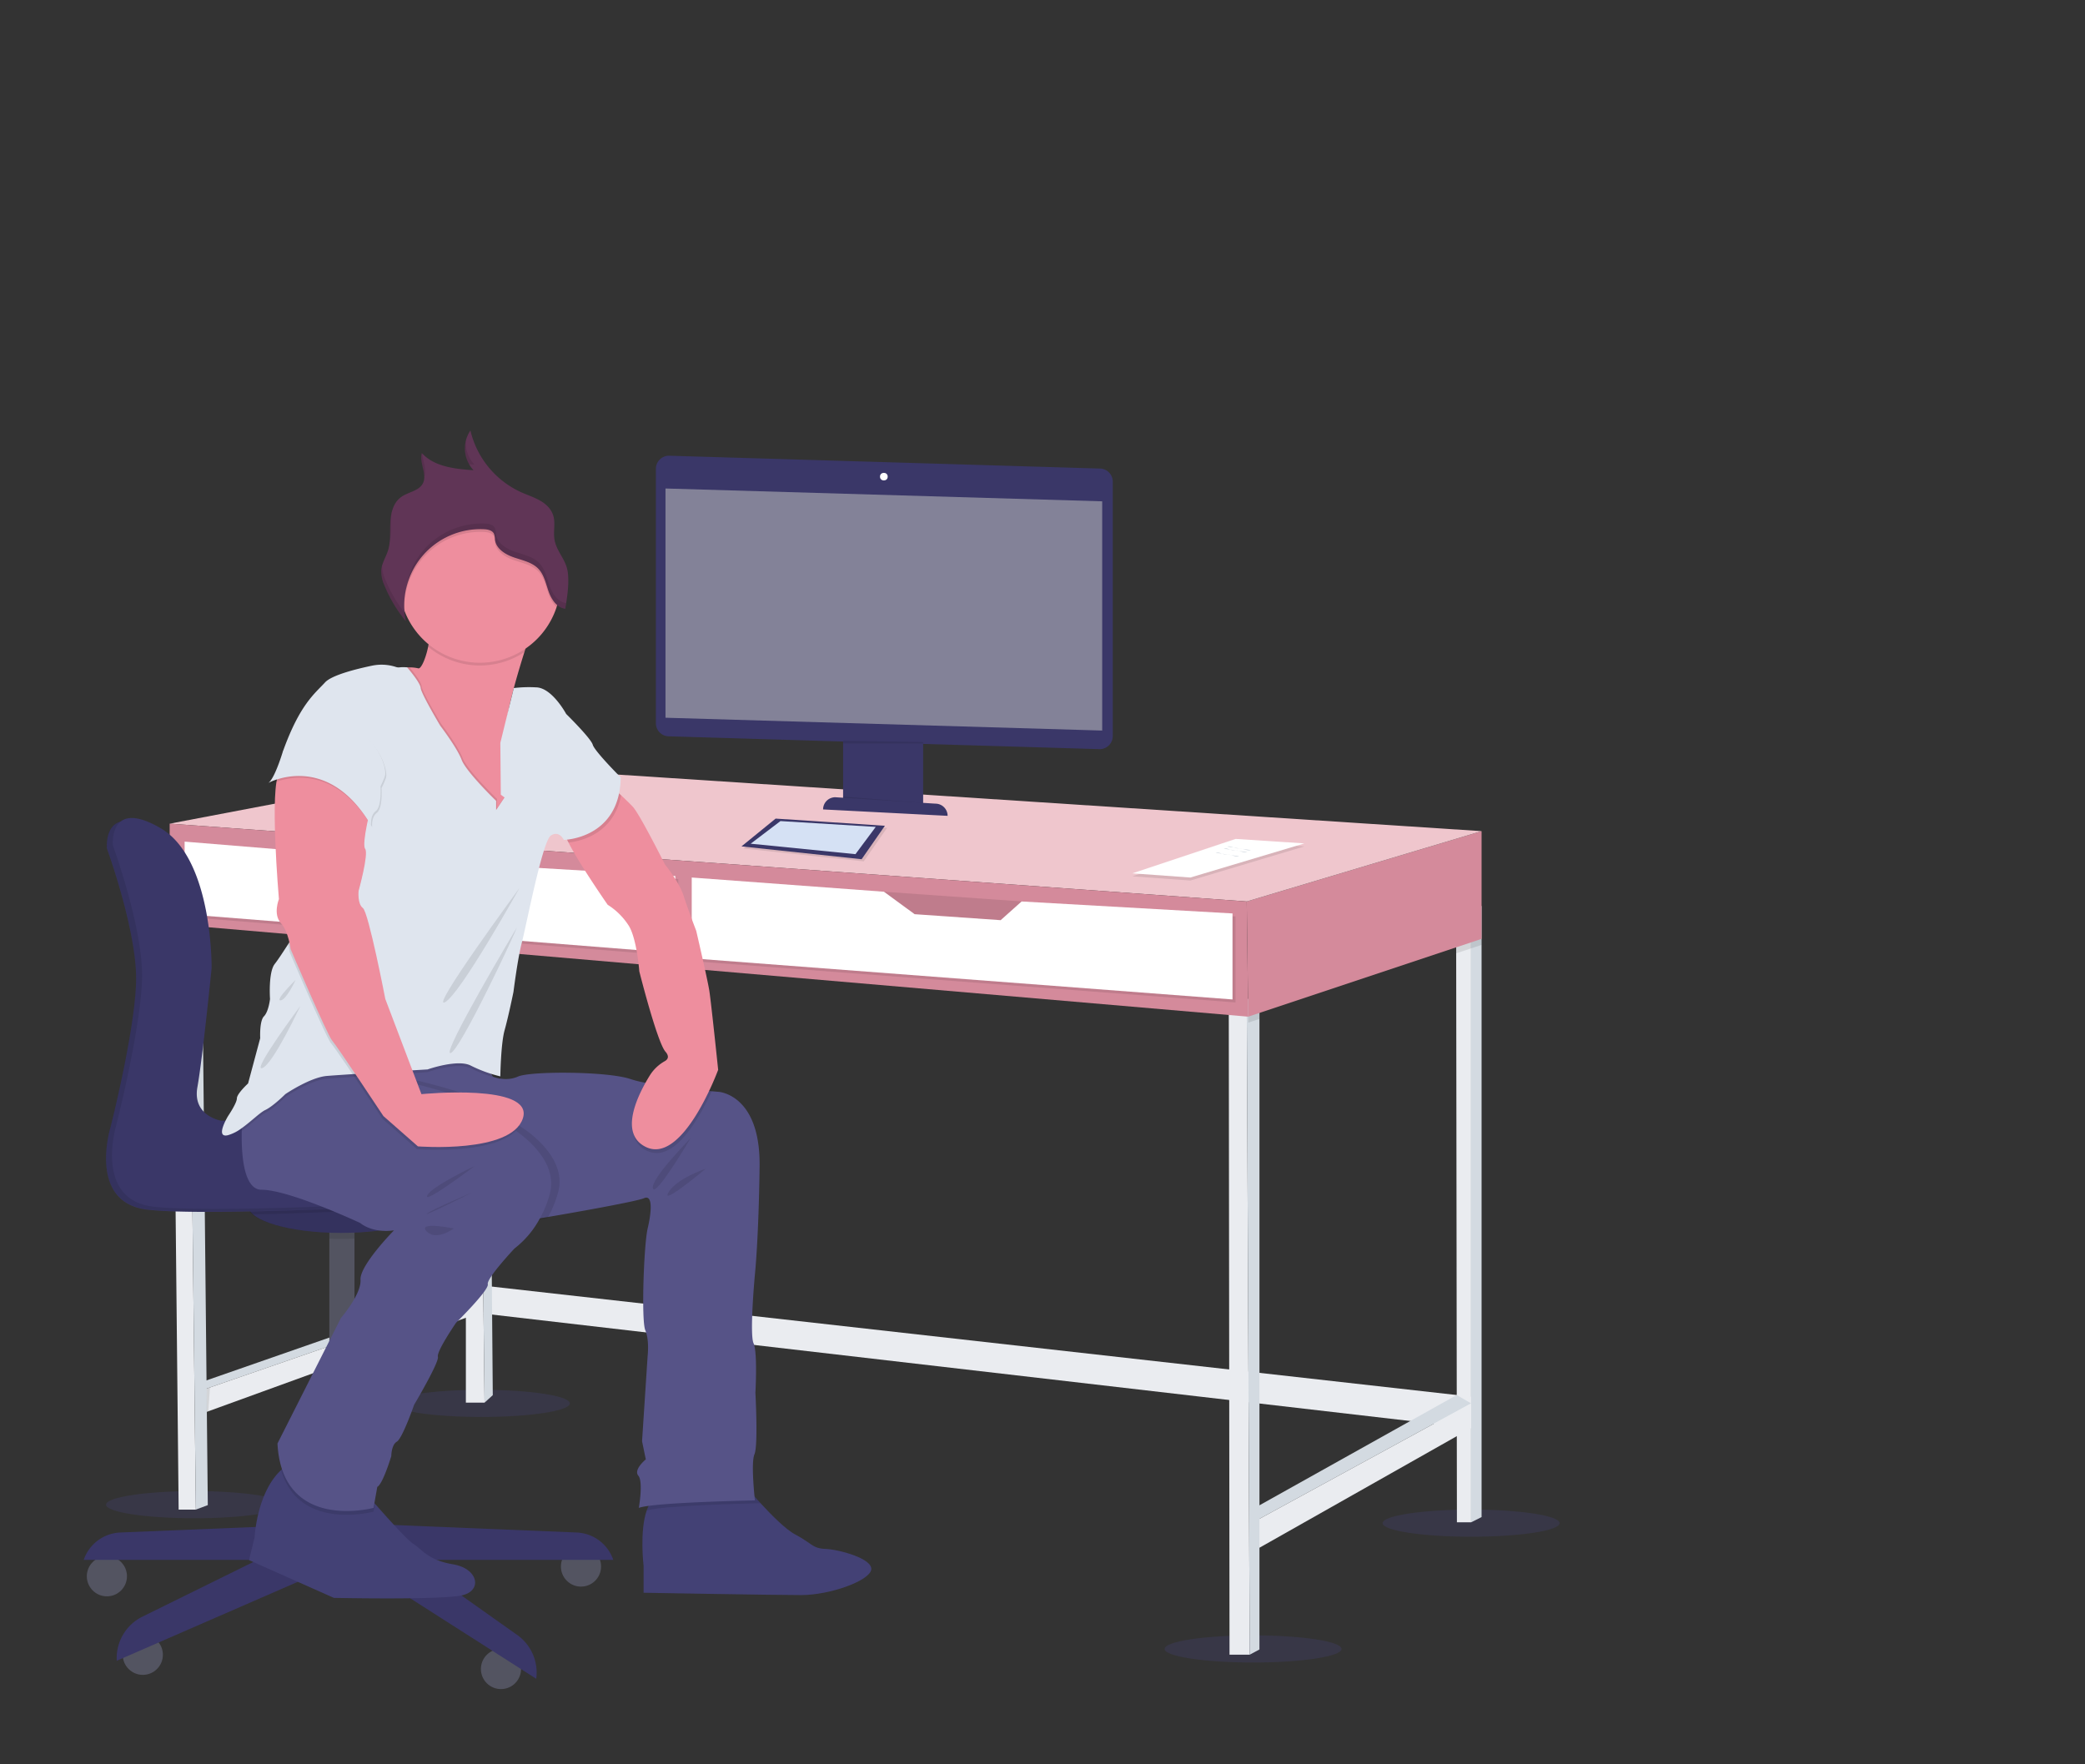<svg width="975.26" height="825.18" xmlns="http://www.w3.org/2000/svg" xmlns:svg="http://www.w3.org/2000/svg" xmlns:se="http://svg-edit.googlecode.com" data-name="Layer 1">
 <rect width="100%" height="100%" fill="#333333" stroke="none"/>
 <title>work time</title>
 <g class="layer">
  <title>Layer 1</title>
  <ellipse cx="91" cy="703.78" rx="41.4" ry="6.35" fill="#6c63ff" opacity="0.1" id="svg_1"/>
  <ellipse cx="688.12" cy="712.42" rx="41.4" ry="6.35" fill="#6c63ff" opacity="0.1" id="svg_2"/>
  <ellipse cx="586.13" cy="771.25" rx="41.4" ry="6.35" fill="#6c63ff" opacity="0.1" id="svg_3"/>
  <ellipse cx="225.15" cy="656.4" rx="41.4" ry="6.35" fill="#6c63ff" opacity="0.1" id="svg_4"/>
  <polygon points="227.35 601.47 688.12 653.25 688.12 667.94 226.18 614.4 227.35 601.47" fill="#eaecf0" id="svg_11"/>
  <polygon points="226.65 656.05 217.91 656.05 217.91 438.97 224.2 440.88 224.27 447.39 226.65 656.05" fill="#eaecf0" id="svg_12"/>
  <polygon points="230.5 652.55 226.65 656.05 224.27 447.39 224.2 440.88 228.75 440.88 228.81 447.78 230.5 652.55" fill="#d3dae1" id="svg_13"/>
  <polygon points="92.83 646.95 220.36 602.52 220.36 606.72 92.83 650.8 92.83 646.95" fill="#d3dae1" id="svg_14"/>
  <polygon points="95.11 660.94 92.83 650.8 220.36 606.72 220.36 615.46 95.11 660.94" fill="#eaecf0" id="svg_15"/>
  <polygon points="688.12 425.14 688.12 712.02 681.47 712.02 681.13 445.89 681.12 437.38 688.12 425.14" fill="#eaecf0" id="svg_16"/>
  <polygon points="693.01 423.74 693.01 709.57 688.12 712.02 688.12 425.14 693.01 423.74" fill="#d3dae1" id="svg_17"/>
  <polygon points="586.13 705.73 681.39 652.49 688.12 656.4 586.13 712.02 586.13 705.73" fill="#d3dae1" id="svg_18"/>
  <polygon points="589.11 723.92 586.13 712.02 688.12 656.4 688.12 667.94 589.11 723.92" fill="#eaecf0" id="svg_19"/>
  <polygon points="574.76 470.97 575.11 773.95 584.56 773.95 583.16 467.47 574.76 470.97" fill="#eaecf0" id="svg_20"/>
  <polygon points="589.11 464.67 589.11 771.5 584.56 773.95 583.16 467.47 583.72 467.21 589.11 464.67" fill="#d3dae1" id="svg_21"/>
  <polygon points="91.61 706.08 83.56 706.08 80.8 435.06 80.76 430.39 88.46 430.39 88.52 435.72 91.61 706.08" fill="#eaecf0" id="svg_22"/>
  <polygon points="97.2 703.98 91.61 706.08 88.52 435.72 88.46 430.39 94.41 430.39 94.46 436.24 97.2 703.98" fill="#d3dae1" id="svg_23"/>
  <polygon points="583.72 467.21 589.11 464.67 589.11 476.57 583.86 478.32 583.72 467.21" opacity="0.1" id="svg_24"/>
  <polygon points="693.01 423.74 693.01 441.93 688.12 443.57 681.13 445.89 681.12 437.38 688.12 425.14 693.01 423.74" opacity="0.1" id="svg_25"/>
  <polygon points="693.01 388.75 693.01 439.13 583.86 475.52 583.16 421.64 693.01 388.75" fill="#d48a9b" id="svg_26"/>
  <polygon points="79.36 385.25 222.81 357.97 693.01 388.75 583.16 421.64 79.36 385.25" fill="#efc6cd" id="svg_27"/>
  <polygon points="94.41 430.39 94.46 436.24 88.52 435.72 80.8 435.06 80.76 430.39 94.41 430.39" opacity="0.1" id="svg_28"/>
  <polygon points="228.81 447.78 224.27 447.39 217.91 446.85 217.91 438.97 224.2 440.88 228.75 440.88 228.81 447.78" opacity="0.1" id="svg_29"/>
  <polygon points="79.36 385.25 79.36 432.14 583.86 475.52 583.16 421.64 79.36 385.25" fill="#d48a9b" id="svg_30"/>
  <polygon points="479.37 441 413.48 441 413.48 417.09 479.37 421.73 479.37 441" fill="#d48a9b" id="svg_31"/>
  <polygon points="479.37 441 413.48 441 413.48 417.09 479.37 421.73 479.37 441" opacity="0.1" id="svg_32"/>
  <polygon points="324.96 411.85 324.96 449.63 577.91 468.87 577.91 428.64 479.25 423.04 469.45 431.79 429.22 428.99 414.88 418.49 324.96 411.85" opacity="0.1" id="svg_33"/>
  <polygon points="323.56 410.44 323.56 448.23 576.51 467.47 576.51 427.24 477.85 421.64 468.06 430.39 427.82 427.59 413.48 417.09 323.56 410.44" fill="#fff" id="svg_34"/>
  <polygon points="167.53 400.3 227.35 404.5 226.65 423.51 187.59 423.51 161.46 413.24 167.53 400.3" fill="#d48a9b" id="svg_35"/>
  <polygon points="167.53 400.3 227.35 404.5 226.65 423.51 187.59 423.51 161.46 413.24 167.53 400.3" opacity="0.1" id="svg_36"/>
  <polygon points="87.76 395.05 87.76 428.99 317.27 447.18 317.27 411.14 228.75 405.9 219.31 412.89 183.62 410.8 168.93 401.7 87.76 395.05" opacity="0.1" id="svg_37"/>
  <polygon points="86.36 393.65 86.36 427.59 315.87 445.78 315.87 409.75 227.35 404.5 217.91 411.5 182.22 409.4 167.53 400.3 86.36 393.65" fill="#fff" id="svg_38"/>
  <polygon points="96.65 649.48 98.22 648.94 97.43 660.1 96.65 660.38 96.65 649.48" opacity="0.1" id="svg_39"/>
  <polygon points="577.94 393.78 610.11 395.89 556.8 411.85 529.65 409.88 577.94 393.78" opacity="0.1" id="svg_40"/>
  <polygon points="577.94 392.38 610.11 394.49 556.8 410.44 529.65 408.48 577.94 392.38" fill="#fff" id="svg_41"/>
  <path d="m574.09,395.99c1.27,-0.54 2.62,0.48 4,0.74c0.77,0.15 1.57,0 2.34,0.15c1.58,0.21 3.15,1.27 4.65,0.73" fill="#d3dae1" id="svg_42"/>
  <path d="m572.43,396.96c1.26,-0.55 2.62,0.47 4,0.73c0.77,0.15 1.57,0 2.35,0.15c1.58,0.21 3.14,1.27 4.64,0.73" fill="#d3dae1" id="svg_43"/>
  <path d="m568.63,398.88c1.27,-0.54 2.63,0.48 4,0.74c0.77,0.15 1.57,0 2.35,0.15c1.58,0.21 3.14,1.27 4.64,0.73" fill="#d3dae1" id="svg_44"/>
  <circle cx="50" cy="737.26" r="9.39" fill="#535461" id="svg_45"/>
  <circle cx="66.8" cy="773.99" r="9.39" fill="#535461" id="svg_46"/>
  <circle cx="234.33" cy="780.64" r="9.39" fill="#535461" id="svg_47"/>
  <circle cx="271.76" cy="732.71" r="9.39" fill="#535461" id="svg_48"/>
  <rect x="154.05" y="571.43" width="11.76" height="73.47" fill="#535461" id="svg_49"/>
  <rect x="154.05" y="633" width="11.76" height="11.9" opacity="0.1" id="svg_50"/>
  <rect x="151.78" y="635.8" width="16.3" height="81.52" fill="#3a3768" id="svg_51"/>
  <path d="m382.1,754.2l-106.72,-4.37l0,17.17l123.85,0a18.92,18.92 0 0 0 -17.13,-12.8z" transform="translate(-112.37,-37.41) " fill="#3a3768" id="svg_52"/>
  <path d="m168.66,754.2l106.72,-4.37l0,17.17l-123.85,0a18.91,18.91 0 0 1 17.13,-12.8z" transform="translate(-112.37,-37.41) " fill="#3a3768" id="svg_53"/>
  <path d="m264.15,751.58l-85.2,42a21.6,21.6 0 0 0 -12,19.35l0,1.28l99.5,-43.38l14,-1.05l82.74,52.83l0,0a21.58,21.58 0 0 0 -8.91,-20.5l-73.83,-52.27l-16.3,1.74z" transform="translate(-112.37,-37.41) " fill="#3a3768" id="svg_54"/>
  <path d="m165.81,571.42l0,7.92q-3.09,0.13 -6.3,0.13c-1.85,0 -3.67,0 -5.46,-0.1l0,-7.95l11.76,0z" opacity="0.1" id="svg_55"/>
  <ellipse cx="159.51" cy="563.98" rx="43.39" ry="12.69" fill="#3a3768" id="svg_56"/>
  <path d="m202.52,563.98a5.18,5.18 0 0 1 -1.85,3.67c-5.36,5.22 -21.93,9 -41.53,9c-19.17,0 -35.42,-3.64 -41.17,-8.67a5.5,5.5 0 0 1 -2.23,-4c0,-7 19.43,-12.69 43.4,-12.69s43.38,5.68 43.38,12.69z" opacity="0.1" id="svg_57"/>
  <path d="m202.89,563.98a5.18,5.18 0 0 1 -1.85,3.67c-5.52,-1.38 -9.34,-2.52 -9.34,-2.52s-38.25,2.14 -73.36,2.87a5.5,5.5 0 0 1 -2.23,-4c0,-7 19.43,-12.69 43.4,-12.69s43.38,5.66 43.38,12.67z" opacity="0.1" id="svg_58"/>
  <path d="m50,396.84s14.35,39.19 13.65,62.63s-11.9,67.52 -11.9,67.52s-11.19,35.69 17.5,38.84s122.45,-2.1 122.45,-2.1s35,10.49 46.18,5.94c4.35,-1.76 8.12,-5.64 11.1,-9.73a20.35,20.35 0 0 0 -5.28,-29.05a60.62,60.62 0 0 0 -16.87,-7.24a13.55,13.55 0 0 0 -3.85,-0.47l-122.25,2.41s-13.64,-2.1 -11.19,-15.74s6.64,-55.63 6.64,-55.63s0.7,-51.08 -23.79,-65.42s-22.39,8.04 -22.39,8.04z" fill="#3a3768" id="svg_59"/>
  <path d="m50,396.72s14.35,39.18 13.65,62.62s-11.9,67.53 -11.9,67.53s-11.19,35.68 17.5,38.83s122.45,-2.11 122.45,-2.11s35,10.5 46.18,6c4.35,-1.77 8.12,-5.65 11.1,-9.73a20.36,20.36 0 0 0 -5.28,-29.06a61.22,61.22 0 0 0 -16.87,-7.24a13.19,13.19 0 0 0 -3.85,-0.46l-122.25,2.37s-13.64,-2.1 -11.19,-15.75s6.64,-55.62 6.64,-55.62s0.7,-51.08 -23.79,-65.43s-22.39,8.05 -22.39,8.05z" opacity="0.1" id="svg_60"/>
  <path d="m52.8,395.44s14.35,39.19 13.65,62.63s-11.9,67.52 -11.9,67.52s-11.19,35.69 17.49,38.84s122.45,-2.1 122.45,-2.1s35,10.49 46.19,6c4.35,-1.77 8.12,-5.65 11.1,-9.74a20.35,20.35 0 0 0 -5.28,-29.05a60.62,60.62 0 0 0 -16.87,-7.29a13.55,13.55 0 0 0 -3.85,-0.47l-122.25,2.41s-13.64,-2.1 -11.19,-15.74s6.64,-55.63 6.64,-55.63s0.7,-51.08 -23.79,-65.42s-22.39,8.04 -22.39,8.04z" fill="#3a3768" id="svg_61"/>
  <path d="m413.41,769.73l0,12.65s60.43,1.09 73.74,1.09s31.63,-6.54 32.72,-11.78s-15.27,-9.6 -21.38,-9.81s-6.32,-2.62 -14.18,-6.77c-4.43,-2.34 -11.16,-9.13 -16.18,-14.6c-3.87,-4.22 -6.72,-7.65 -6.72,-7.65s-32.51,-0.65 -41.89,4.58c-2.16,1.21 -3.65,3.57 -4.67,6.5c-3.38,9.77 -1.44,25.79 -1.44,25.79z" transform="translate(-112.37,-37.41) " fill="#434175" id="svg_62"/>
  <path d="m414.85,743.94c6.82,-2.37 46.72,-3.29 53.28,-3.43c-3.87,-4.22 -6.72,-7.65 -6.72,-7.65s-32.51,-0.65 -41.89,4.58c-2.16,1.21 -3.65,3.56 -4.67,6.5z" transform="translate(-112.37,-37.41) " opacity="0.1" id="svg_63"/>
  <path d="m123.614,504.78l3.52,2.13l1.32,0.8l5.13,3.08c27.42,16.53 102.21,61.32 106.31,61c1.07,-0.09 4.29,-0.57 8.74,-1.3c1.18,-0.19 2.45,-0.39 3.78,-0.62c17.13,-2.85 45.6,-8 48.78,-9.42c4.36,-2 3.49,6.76 1.74,14.18s-3.05,43 -1.09,47.56s1.09,12 1.09,12l-2.61,39.92l1.75,8.48s-5.89,4.8 -3.49,7.63s0.22,15.06 0.22,15.06c7,-2.62 54.32,-3.49 54.32,-3.49s-2,-17.46 -0.22,-21.6s0.44,-28.8 0.44,-28.8s1.09,-18.76 -0.87,-23.12s0.65,-32.29 0.65,-32.29s1.75,-16.58 2.18,-50.4s-19.2,-34.9 -19.2,-34.9s-2.61,-0.21 -6.59,-0.59c-7.77,-0.75 -20.73,-2.17 -29.39,-4a50.65,50.65 0 0 1 -5.25,-1.4c-10.69,-3.64 -46.68,-3.78 -52.57,-1.16c-5.67,2.52 -11.34,0.19 -11.76,0l0,0l-4.58,-7.42l-43.76,3.73l-4.63,0.4l-43.08,3.67l-3,0.26l-7.88,0.61z" fill="#565387" id="svg_64"/>
  <path d="m302.57,538.24c12.71,6.2 24.84,-15.77 30.49,-28.16c-7.77,-0.75 -20.73,-2.17 -29.39,-4c-5.69,9.51 -13.29,26.23 -1.1,32.16z" opacity="0.1" id="svg_65"/>
  <path d="m264.39,389.81a13.19,13.19 0 0 0 1.54,4.26c4.7,9.52 18.31,29.12 18.31,29.12a31.54,31.54 0 0 1 10,10c3.71,6.33 4.8,21.16 4.8,21.16s8.29,32.94 12.21,37.53c2,2.29 1.09,3.65 -0.27,4.44a19.43,19.43 0 0 0 -6.88,6.45c-5.72,9.19 -14.85,27.44 -2,33.7c17.45,8.51 33.82,-36.09 33.82,-36.09s-3.28,-31.63 -4.15,-37.08s-6.11,-27.93 -6.11,-27.93s-3.71,-9.6 -5.89,-16.36s-8.72,-14.62 -8.72,-14.62s-11.79,-23.56 -15.06,-27.05c-1.52,-1.62 -3.65,-3.66 -5.49,-5.38c-2.13,-2 -3.89,-3.56 -3.89,-3.56s-22.44,16.19 -22.22,21.41z" fill="#ee8e9e" id="svg_66"/>
  <path d="m228.85,767.11l39.7,17.67s51.45,1.09 60.45,-1.31s7,-12.43 -4.8,-14.4s-14.61,-7.19 -18.54,-9.59c-2.65,-1.62 -12.06,-12.09 -17.89,-18.72c-2.81,-3.19 -4.8,-5.5 -4.8,-5.5s-7.64,-20.29 -28.8,-15.71a21.73,21.73 0 0 0 -10.31,5.45c-11.41,10.56 -12.4,31.45 -12.4,31.45l-2.61,10.66z" transform="translate(-112.37,-37.41) " fill="#434175" id="svg_67"/>
  <path d="m132.01,507.71l5.13,3.08c27.42,16.53 102.21,61.32 106.31,61c1.07,-0.09 4.29,-0.57 8.74,-1.3c1.18,-0.19 2.45,-0.39 3.78,-0.62l0.15,-0.25a50,50 0 0 0 5,-12.23c4.58,-17.45 -18.11,-30.76 -18.11,-30.76l-4.8,-3.73c-5.45,-9.18 -44.72,-17.86 -44.72,-17.86l-5.06,-3.45l-2.71,-1.82l-0.71,-0.47l-6.14,-4.13l-30.76,2.18l-9.14,5.87l-1,0.62l-3.34,2.19l-2.62,1.68z" opacity="0.1" id="svg_68"/>
  <path d="m243.86,725c8.35,28.89 43.23,19.45 43.23,19.45l0.66,-3.66c-2.81,-3.19 -4.8,-5.5 -4.8,-5.5s-7.64,-20.29 -28.8,-15.71a21.73,21.73 0 0 0 -10.29,5.42z" transform="translate(-112.37,-37.41) " opacity="0.1" id="svg_69"/>
  <path d="m122.37,556.48c12.87,0 46,15.49 46,15.49c6.76,5.24 15.92,3.49 15.92,3.49s-16.11,16.36 -15.66,23.13s-9.17,17.89 -9.17,17.89l-29.67,58.68c2.19,41.67 44.94,30.11 44.94,30.11l1.75,-9.82c2.62,-1.31 6.55,-14.4 6.55,-14.4s0,-5.23 2.61,-6.76s8.07,-17.24 8.07,-17.24s11.78,-19.85 11.12,-22.46s8.51,-15.92 8.51,-15.92s15.49,-15.27 14.83,-18s12.46,-16.7 12.46,-16.7a43.9,43.9 0 0 0 11.58,-13.52a50.13,50.13 0 0 0 5,-12.22c3.69,-14.06 -10.31,-25.43 -15.9,-29.32c-1.35,-0.94 -2.21,-1.44 -2.21,-1.44l-4.8,-3.73c-2.48,-4.18 -11.95,-8.26 -21.55,-11.45c-6.92,-2.31 -13.9,-4.17 -18.37,-5.28c-3,-0.73 -4.8,-1.14 -4.8,-1.14l-5.06,-3.4l-1.78,-1.2l-1.63,-1.09l-6.15,-4.13l-13.68,1l-17.08,1.21l-9.13,5.88l-4.36,2.8l-17.05,11s-0.45,4.19 -0.59,9.83c0,0.43 0,0.87 0,1.33c-0.23,11.33 1,27.38 9.3,27.38z" fill="#565387" id="svg_70"/>
  <path d="m188.03,312.14l4.6,16.36s8.08,28.15 8.95,30.11s22,21.82 22.91,22.25s12.39,7 12.39,7s0.91,-36 0,-46.46a29.88,29.88 0 0 1 0.57,-6.86c1.39,-8.21 4.91,-20.24 7.83,-29.51c2.44,-7.77 4.47,-13.59 4.47,-13.59s-51.05,-2.19 -49.3,2.83c0.66,1.9 0.44,5.07 -0.19,8.25c-1.06,5.24 -3.25,10.48 -4.61,10.08a17.94,17.94 0 0 0 -4.05,-0.45c-1.86,-0.08 -3.57,-0.01 -3.57,-0.01z" fill="#ee8e9e" id="svg_71"/>
  <path d="m200.28,302.5a37.76,37.76 0 0 0 45,2.51c2.44,-7.77 4.47,-13.59 4.47,-13.59s-51.05,-2.19 -49.3,2.83c0.68,1.9 0.46,5.07 -0.17,8.25z" opacity="0.1" id="svg_72"/>
  <path d="m186.72,272.22a37.75,37.75 0 1 0 37.75,-37.74a37.57,37.57 0 0 0 -37.75,37.74z" fill="#ee8e9e" id="svg_73"/>
  <path d="m188.03,312.14l4.6,16.36s8.08,28.15 8.95,30.11s22,21.82 22.91,22.25s12.39,7 12.39,7s0.91,-36 0,-46.46a29.88,29.88 0 0 1 0.57,-6.86l-3,12.09l0.22,24.22l1.74,1.31l-3.92,5.89l0,-4.37s-14,-13.52 -16.15,-19.2s-10,-15.94 -10,-15.94s-9,-15 -9.16,-17.65c-0.17,-2 -3.93,-6.76 -5.58,-8.74c-1.86,-0.08 -3.57,-0.01 -3.57,-0.01z" opacity="0.1" id="svg_74"/>
  <path d="m264.39,389.81a13.19,13.19 0 0 0 1.54,4.26c4.77,-0.48 21,-3.52 24.6,-22.08c-2.13,-2 -3.89,-3.56 -3.89,-3.56s-22.47,16.16 -22.25,21.38z" opacity="0.1" id="svg_75"/>
  <path d="m113.02,529.03c4.4,-3.12 8.59,-7.37 11.09,-8.54c3.71,-1.75 9.38,-7.42 9.38,-7.42s1.44,-1 3.65,-2.28c4.05,-2.37 10.69,-5.81 15.77,-6.23c4.55,-0.38 19.69,-1.35 31.59,-2.09l15.53,-1s14.18,-5 20.29,-1.75a64.36,64.36 0 0 0 13.74,5s0,-0.48 0,-1.3l0,0l-4.58,-7.42l-48.39,4.13l-6.15,-4.13l-30.76,2.18l-9.13,5.88l-7.88,0.67l3.52,2.13l-17.05,11s-0.52,4.88 -0.62,11.17z" opacity="0.1" id="svg_76"/>
  <path d="m106.63,530.96a19.87,19.87 0 0 0 6.39,-3.26l0,0c4.39,-3.11 8.57,-7.35 11.06,-8.52c3.71,-1.75 9.38,-7.42 9.38,-7.42s11.57,-7.86 19.42,-8.51c2.14,-0.18 6.62,-0.49 12,-0.84l17.81,-1.14l9.24,-0.58l8.07,-0.49s14.18,-5 20.29,-1.75a64.36,64.36 0 0 0 13.74,5s0.22,-15.27 2,-21.6s4.14,-17.89 4.14,-17.89s2,-15.92 3.93,-23.12s9.6,-47.34 13.53,-50s6.1,2 6.1,2s26.18,-0.44 26.62,-29.23c0,0 -12.22,-12.22 -13.09,-15.27s-12.43,-14.4 -12.43,-14.4s-6.55,-12.22 -14,-12.44a58.74,58.74 0 0 0 -10.5,0.33l-6.3,25.63l0.22,24.22l1.75,1.31l-3.93,5.89l0,-4.29s-14,-13.53 -16.14,-19.2s-10,-15.95 -10,-15.95s-8.94,-15 -9.16,-17.65s-6.33,-9.63 -6.33,-9.63a15.5,15.5 0 0 0 -3.71,0a4,4 0 0 1 -1.62,-0.23a21.91,21.91 0 0 0 -10.9,-0.62c-7.54,1.57 -19,4.43 -22.16,7.86c-4.8,5.24 -11.78,10.26 -19.64,32.07l42.32,15.27l-3.62,6.89l-33.68,64s-1.12,1.82 -2.63,4.19l0,0c-2,3.08 -4.59,7.11 -6.32,9.32c-3.05,3.93 -2.18,16.36 -2.18,16.36s-0.65,5.89 -2.83,8.08s-1.76,10.24 -1.76,10.24l-5.67,21.16s-5.24,4.8 -5.24,7s-4.14,8.29 -4.14,8.29s-6.33,10.44 -0.03,8.92z" fill="#dfe5ee" id="svg_77"/>
  <path d="m134.79,441.59l0,0a33,33 0 0 1 0.67,3.65s17.23,40.36 19.41,42.76c0.67,0.74 3.21,4.37 6.39,9l3.65,5.39c6.59,9.79 14,20.91 14,20.91l16.14,14.18s35.12,2.81 46.28,-8.59c-1.35,-0.94 -2.21,-1.44 -2.21,-1.44l-4.8,-3.73c-2.48,-4.18 -11.95,-8.26 -21.55,-11.45c-8.84,0.06 -16.07,0.78 -16.07,0.78l-2.3,-6.06l-2.4,-6.32l-12.24,-32.08s-7.87,-40.57 -10.49,-42.54s-2,-8.07 -2,-8.07s4.8,-17.23 3.05,-19.63s2.84,-20.08 2.84,-20.08a18.11,18.11 0 0 0 -2.1,-4.89l-33.68,64s-1.08,1.81 -2.59,4.21z" opacity="0.1" id="svg_78"/>
  <path d="m173.63,376.94s-4.58,17.67 -2.83,20.07s-3.06,19.63 -3.06,19.63s-0.65,6.11 2,8.07s10.49,42.54 10.49,42.54l16.9,44.51s52.89,-5.24 47.44,11.34s-49.09,13.09 -49.09,13.09l-16.14,-14.18s-21.82,-32.94 -24,-35.34s-19.42,-42.76 -19.42,-42.76s-0.87,-8.07 -4.58,-12.22s-0.87,-11.15 -0.87,-11.15s-4.58,-52.77 0.22,-59.09s37.94,-3.49 42.94,15.49z" fill="#ee8e9e" id="svg_79"/>
  <path d="m330.06,546.66s-13.75,4.59 -17.43,11.13s17.43,-11.13 17.43,-11.13z" opacity="0.1" id="svg_80"/>
  <path d="m323.07,532.27c-0.43,0.65 -18.82,19.1 -17.67,23.56s17.67,-23.56 17.67,-23.56z" opacity="0.1" id="svg_81"/>
  <path d="m222.07,545.36s-20.51,9.67 -22.26,13.88s22.26,-13.88 22.26,-13.88z" opacity="0.1" id="svg_82"/>
  <path d="m220.76,557.79s-18.51,7.85 -21,9.82s21,-9.82 21,-9.82z" opacity="0.1" id="svg_83"/>
  <path d="m212.25,574.59s-8.2,6.11 -12.72,1.31s12.72,-1.31 12.72,-1.31z" opacity="0.1" id="svg_84"/>
  <path d="m243.01,415.33c-0.44,0.66 -27.71,49.74 -34.91,53.45s34.91,-53.45 34.91,-53.45z" opacity="0.1" id="svg_85"/>
  <path d="m241.7,433.88c0,1.09 -26.62,58 -31,58.68s31,-58.68 31,-58.68z" opacity="0.1" id="svg_86"/>
  <path d="m140.47,470.53s-12.84,27.45 -17.84,29.06s17.84,-29.06 17.84,-29.06z" opacity="0.1" id="svg_87"/>
  <path d="m138.29,458.31s-4.43,9.6 -7.12,9.6s7.12,-9.6 7.12,-9.6z" opacity="0.1" id="svg_88"/>
  <path d="m186.72,272.22a37.57,37.57 0 0 0 2.39,13.21a35.64,35.64 0 0 1 37.23,-36.62c1.83,0.08 4,0.51 4.74,2.17a9.12,9.12 0 0 1 0.45,2.76c0.55,4.24 4.85,6.89 8.89,8.27s8.54,2.26 11.47,5.37c2.68,2.85 3.44,6.94 4.76,10.63a15.26,15.26 0 0 0 3.68,6a37.75,37.75 0 1 0 -73.61,-11.79z" opacity="0.1" id="svg_89"/>
  <path d="m257.21,238.05c-3.1,-4.21 -8.6,-5.67 -13.38,-7.79a42.45,42.45 0 0 1 -23.79,-28.91a14.9,14.9 0 0 0 1.46,18.58c-8.69,-0.59 -18.29,-1.59 -24.18,-8c-1.34,4.62 2.67,9.87 0.48,14.15c-1.88,3.68 -7,4 -10.31,6.5c-3.53,2.62 -4.7,7.37 -4.92,11.76s0.24,8.89 -1.06,13.09c-1,3.19 -3,6.12 -3.2,9.45a16.2,16.2 0 0 0 1.6,7.17a64.74,64.74 0 0 0 9.92,16.48a35.7,35.7 0 0 1 36.51,-43c1.83,0.08 4,0.52 4.74,2.18a9,9 0 0 1 0.45,2.76c0.55,4.23 4.85,6.88 8.89,8.26s8.54,2.27 11.47,5.37c2.68,2.85 3.44,6.94 4.76,10.63s3.87,7.55 7.76,8c0.89,-5.48 1.79,-11 1.24,-16.56c-0.6,-5.95 -4.6,-9.32 -6,-14.5c-1.52,-5.43 1.36,-10.46 -2.44,-15.62z" fill="#603556" id="svg_90"/>
  <path d="m146.63,343.78l-13.74,8.29s-3.93,13.3 -7,15c0,0 27.49,-15.27 48.21,19.85c0,0 -0.65,-4.58 2.18,-6.76s2.18,-11.56 2.18,-11.56a39.54,39.54 0 0 0 2,-4.59c1.9,-4.75 -8.35,-32.23 -33.83,-20.23z" opacity="0.1" id="svg_91"/>
  <path d="m146.15,342.9l-13.75,8.29s-3.93,13.31 -7,15.06c0,0 27.49,-15.28 48.21,19.85c0,0 -0.65,-4.58 2.19,-6.76s2.18,-11.57 2.18,-11.57a37.43,37.43 0 0 0 2,-4.58c1.94,-4.8 -8.35,-32.29 -33.83,-20.29z" fill="#dfe5ee" id="svg_92"/>
  <g opacity="0.1" id="svg_93">
   <path d="m310.83,260.34c-0.05,-3.56 -2.17,-7.48 -1.14,-11l0.18,0.19c0.25,3.64 2.27,7.47 0.96,10.81z" transform="translate(-112.37 -37.41)" id="svg_94"/>
   <path d="m295.38,279.11c-0.21,4 0.15,8 -0.75,11.89c0.33,-3.05 0.15,-6.19 0.31,-9.27a25.68,25.68 0 0 1 0.57,-4.34c-0.06,0.61 -0.11,1.15 -0.13,1.72z" transform="translate(-112.37 -37.41)" id="svg_95"/>
   <path d="m290.68,304.27a10.85,10.85 0 0 1 0.43,-2.34a16.67,16.67 0 0 0 1.61,6.89a64.58,64.58 0 0 0 8.9,15.2a34.61,34.61 0 0 0 0.58,3.9a64.74,64.74 0 0 1 -9.92,-16.48a16.2,16.2 0 0 1 -1.6,-7.17z" transform="translate(-112.37 -37.41)" id="svg_96"/>
   <path d="m334.31,254.72c-0.84,-0.05 -1.7,-0.11 -2.55,-0.18a15.37,15.37 0 0 1 -1.45,-11.27a14.74,14.74 0 0 0 4,11.45z" transform="translate(-112.37 -37.41)" id="svg_97"/>
   <path d="m310.35,294.85a36.28,36.28 0 0 1 28.79,-12.56c1.83,0.09 4,0.52 4.75,2.18a9.38,9.38 0 0 1 0.45,2.76c0.55,4.23 4.84,6.89 8.89,8.26s8.53,2.27 11.46,5.38c2.69,2.85 3.45,6.94 4.77,10.62s3.86,7.54 7.74,8l-0.42,2.62c-3.89,-0.42 -6.44,-4.28 -7.76,-8s-2.08,-7.78 -4.76,-10.63c-2.93,-3.1 -7.43,-4 -11.47,-5.37s-8.34,-4 -8.89,-8.26a9,9 0 0 0 -0.45,-2.76c-0.78,-1.66 -2.91,-2.1 -4.74,-2.18a35.52,35.52 0 0 0 -36.5,28.59a36.12,36.12 0 0 1 8.14,-18.65z" transform="translate(-112.37 -37.41)" id="svg_98"/>
  </g>
  <polygon points="431.8 339.65 431.8 378.78 394.36 375.78 394.36 339.65 431.8 339.65" fill="#3a3768" id="svg_99"/>
  <polygon points="431.8 375.58 431.8 378.78 394.36 375.78 394.36 372.58 431.8 375.58" opacity="0.1" id="svg_100"/>
  <path d="m443.24,381.59l-58.24,-3l0,0a5.7,5.7 0 0 1 5.7,-5.7l46.84,3a5.7,5.7 0 0 1 5.7,5.7z" fill="#3a3768" id="svg_101"/>
  <path d="m514.37,350.4l-201.45,-6a6.12,6.12 0 0 1 -6.13,-6.13l0,-119a6.12,6.12 0 0 1 6.13,-6.12l201.45,6a6.13,6.13 0 0 1 6.13,6.12l0,119a6.13,6.13 0 0 1 -6.13,6.13z" fill="#3a3768" id="svg_102"/>
  <polygon points="515.55 341.7 311.29 335.7 311.29 228.48 515.55 234.48 515.55 341.7" fill="#bfbfbf" id="svg_103" opacity="0.55"/>
  <ellipse cx="413.42" cy="222.94" rx="1.8" ry="1.78" fill="#fff" id="svg_104"/>
  <polygon points="431.76 347.06 394.44 346.46 394.44 347.73 431.76 347.73 431.76 347.06" opacity="0.1" id="svg_105"/>
  <polygon points="363.8 383.88 414.91 387.23 404.02 402.88 347.83 396.88 363.8 383.88" opacity="0.1" id="svg_106"/>
  <polygon points="362.8 382.88 413.91 386.23 403.02 401.88 346.83 395.88 362.8 382.88" fill="#3a3768" id="svg_107"/>
  <polygon points="365.06 384.04 409.63 386.76 400.14 399.51 351.13 394.62 365.06 384.04" fill="#d5e1f4" id="svg_108"/>
 </g>
</svg>